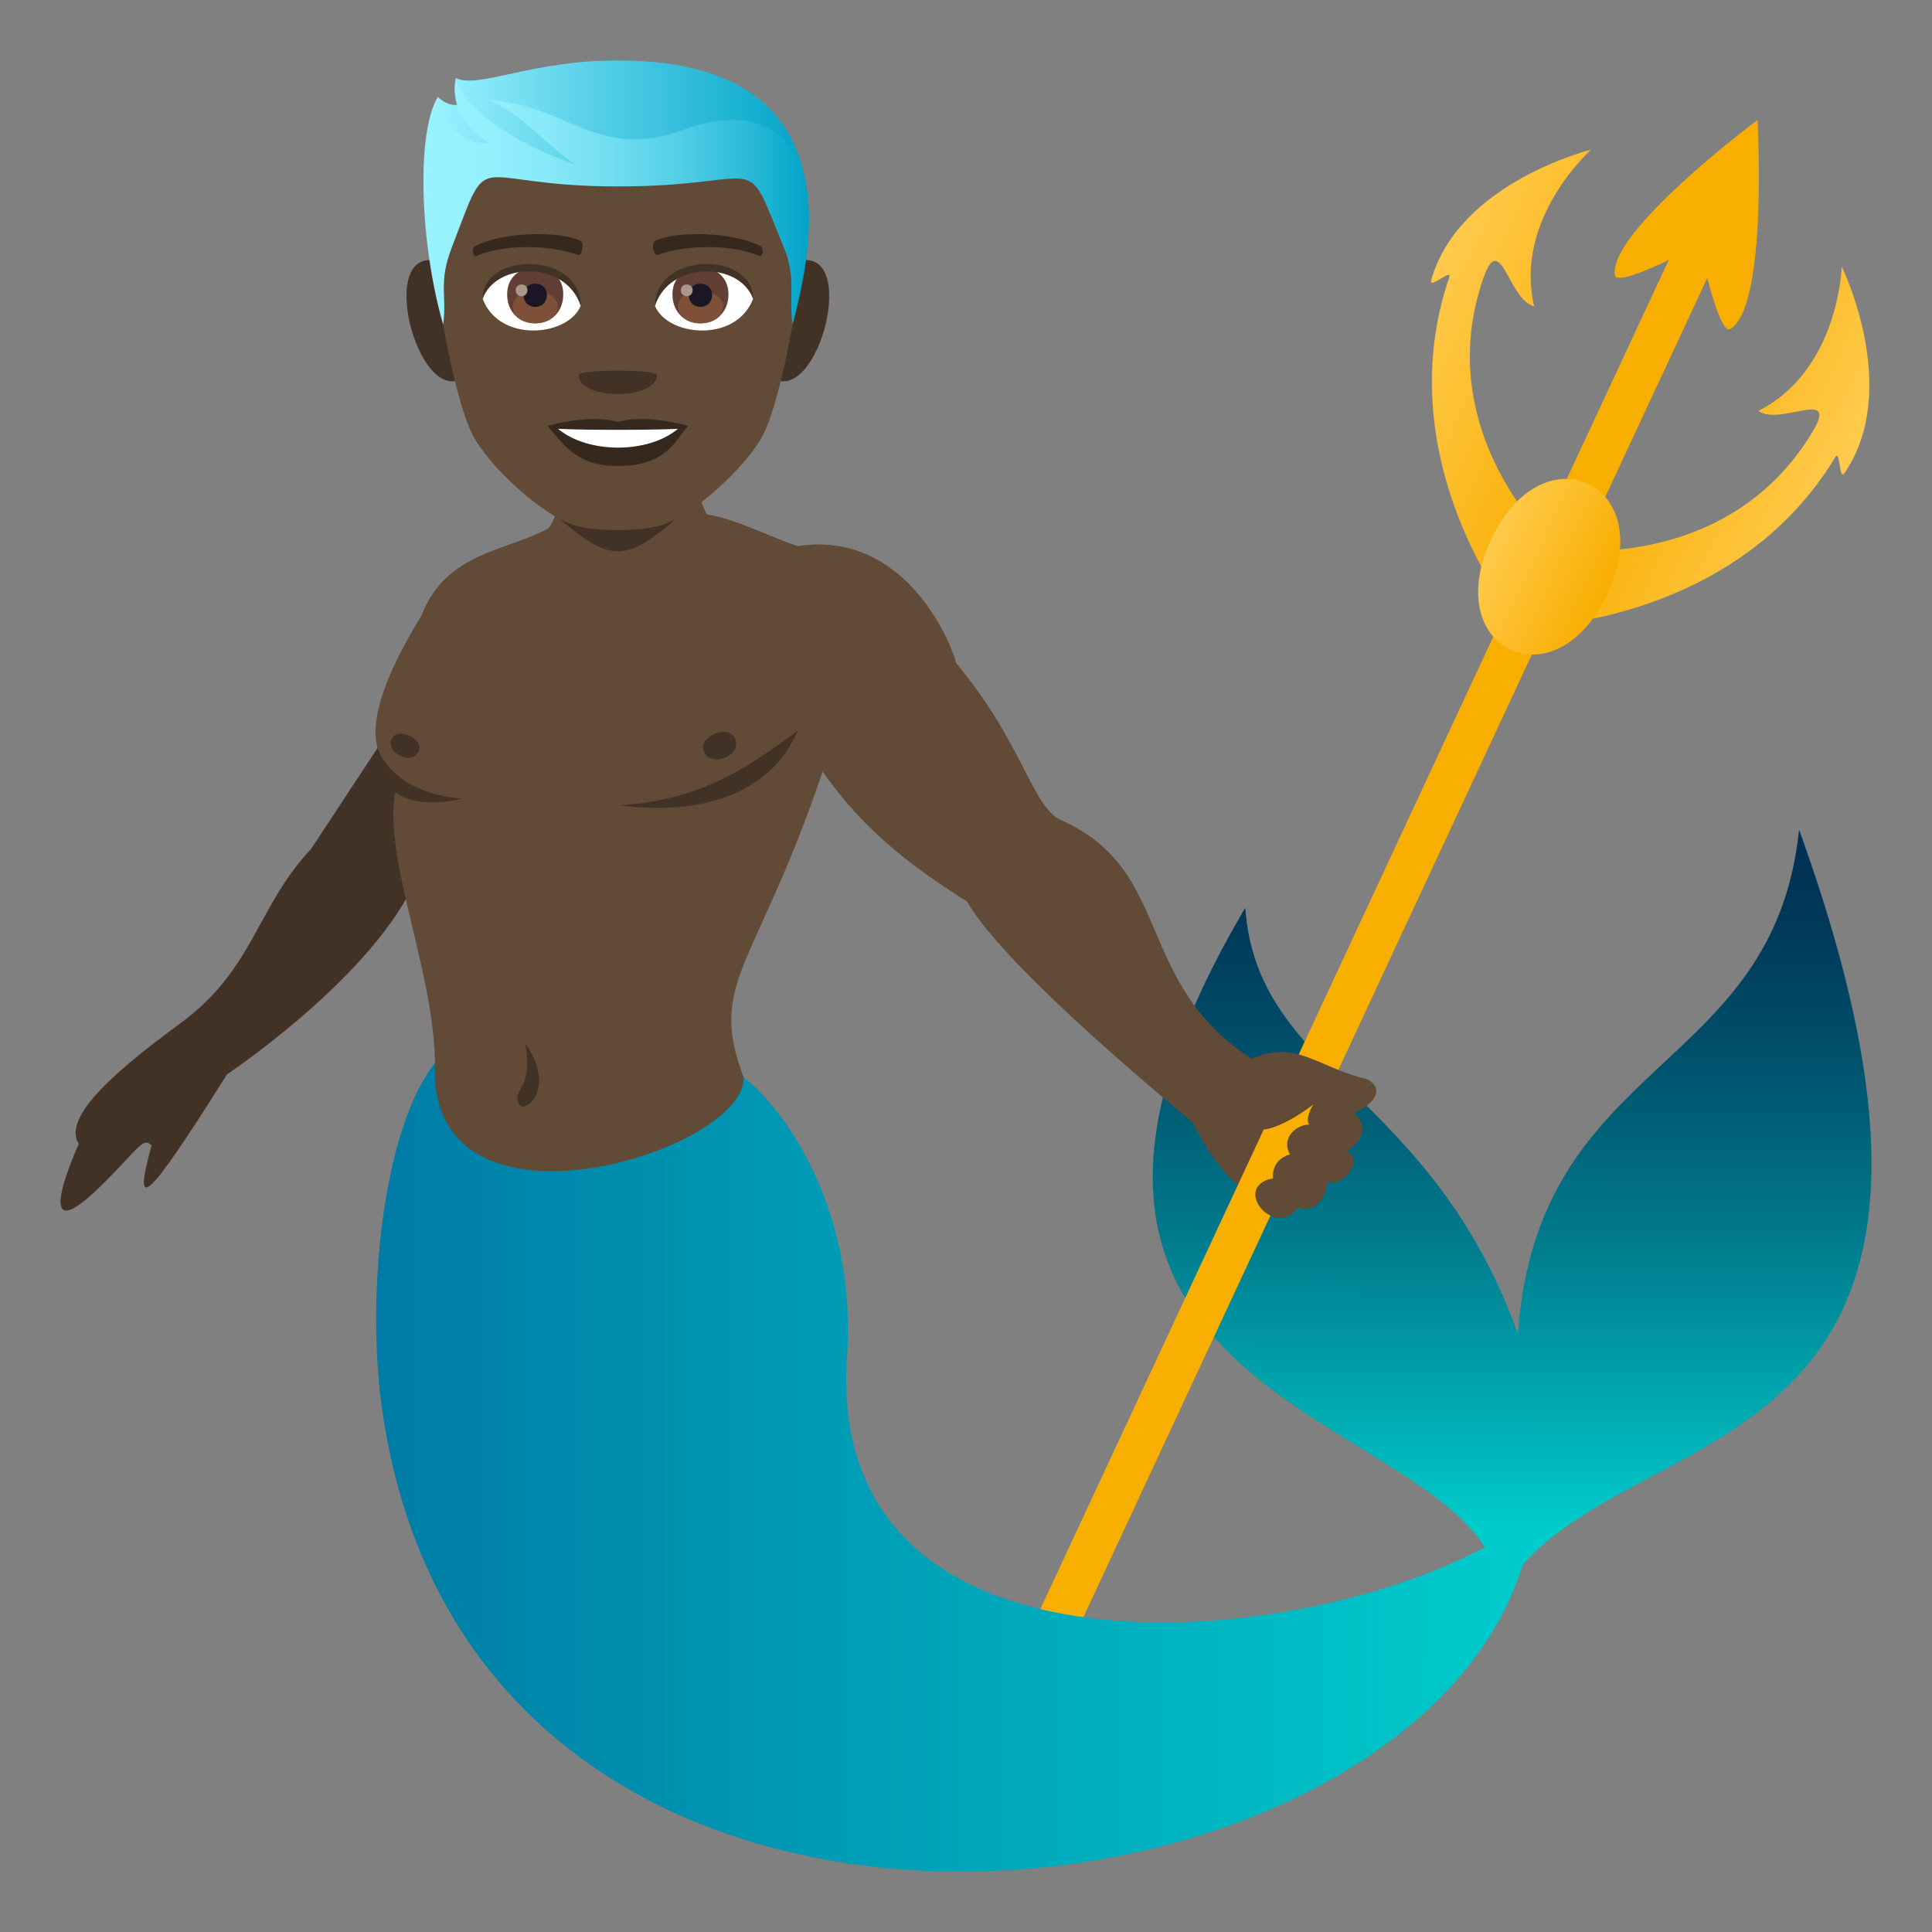 <svg enable-background="new 0 0 64 64" height="64" viewBox="0 0 64 64" width="64" xmlns="http://www.w3.org/2000/svg" xmlns:xlink="http://www.w3.org/1999/xlink"><rect x="0" y="0" width="64" height="64" fill="#808080" stroke="none"/><linearGradient id="a" gradientTransform="matrix(-1 -.001 -.001 1 1408.132 -.087)" gradientUnits="userSpaceOnUse" x1="1357.988" x2="1357.988" y1="54.711" y2="29.326"><stop offset=".103" stop-color="#0cc"/><stop offset=".213" stop-color="#00b3b8"/><stop offset=".48" stop-color="#007b8d"/><stop offset=".71" stop-color="#00526d"/><stop offset=".89" stop-color="#003959"/><stop offset="1" stop-color="#003052"/></linearGradient><linearGradient id="b" gradientUnits="userSpaceOnUse" x1="14.416" x2="26.761" y1="4.29" y2="4.29"><stop offset="0" stop-color="#99f2ff"/><stop offset=".322" stop-color="#67d8ed"/><stop offset="1" stop-color="#00a4c9"/></linearGradient><linearGradient id="c" gradientUnits="userSpaceOnUse" x1="14.027" x2="26.796" y1="6.672" y2="6.672"><stop offset="0" stop-color="#99f2ff"/><stop offset=".151" stop-color="#95f0fd"/><stop offset=".314" stop-color="#88e9f9"/><stop offset=".483" stop-color="#72def1"/><stop offset=".656" stop-color="#54cfe7"/><stop offset=".83" stop-color="#2dbbd9"/><stop offset="1" stop-color="#00a4c9"/></linearGradient><linearGradient id="d" gradientTransform="matrix(-1 -.001 -.001 1 1408.132 -.087)" gradientUnits="userSpaceOnUse" x1="1357.389" x2="1395.612" y1="50.492" y2="50.492"><stop offset="0" stop-color="#0cc"/><stop offset="1" stop-color="#007ca6"/></linearGradient><linearGradient id="e" gradientTransform="matrix(.906 .423 -.423 .906 96.653 -207.724)" gradientUnits="userSpaceOnUse" x1="54.835" x2="62.247" y1="218.884" y2="218.884"><stop offset="0" stop-color="#f9af02"/><stop offset="1" stop-color="#ffca4d"/></linearGradient><linearGradient id="f"><stop offset="0" stop-color="#ffca4d"/><stop offset="1" stop-color="#f9af02"/></linearGradient><linearGradient id="g" gradientTransform="matrix(.906 .423 -.423 .906 96.653 -207.724)" gradientUnits="userSpaceOnUse" x1="47.023" x2="54.434" xlink:href="#f" y1="218.885" y2="218.885"/><linearGradient id="h" gradientTransform="matrix(.906 .423 -.423 .906 96.653 -207.724)" gradientUnits="userSpaceOnUse" x1="52.509" x2="56.759" xlink:href="#f" y1="224.44" y2="224.44"/><path d="m2.61 37.898c-.48-.793.746-2.084 3.35-3.988 2.457-1.795 2.531-3.857 4.35-5.795l2.455-3.729c1.414.661 2.742.622 3.42 2.239-.459.867-1.91 1.787-2.695 3.086-1.69 3.025-5.971 5.879-5.971 5.879-2.746 4.369-3.111 4.58-2.498 2.354-.291-.309-.465.16-1.707 1.369-2.456 2.388-.704-1.415-.704-1.415z" fill="#423225"/><path d="m59.597 27.485c8.031 22.227-6.393 19.091-9.883 25.372-.285-6.227-18.625-5.574-8.463-22.784.389 5.501 6.152 6.093 9.031 14.112.656-9.214 8.467-8.548 9.315-16.7z" fill="url(#a)"/><path d="m41.497 35.098c-3.965-2.555-2.582-6.256-6.344-7.928-.969-.432-1.236-2.51-3.479-5.205-.225-.867-1.791-4.402-5.242-3.875-.578-.159-2.285-.996-3.008-1.039-.896-1.521 1.043-3.5-3.604-2.92-1.994.345-.844 2.354-1.652 3.369-1.361.765-3.383.765-4.201 2.882-2.396 3.917-1.42 4.843-.75 5.376-.787 2.127 1.152 6.16 1.193 9.451-2.244 6.043 12.131 4.402 10.223.48-1.199-3.174.404-3.588 2.617-10.127 1.041 1.448 2.205 2.689 4.785 4.301 1.266 2.262 7.473 7.311 7.473 7.311 3.522 7.082 7.38-2.551 1.989-2.076z" fill="#614a36"/><path d="m56.556 9.208s.459 1.871.76 1.692c1.256-.741.904-6.926.904-6.926s-4.963 3.707-4.723 5.146c.057.347 1.783-.508 1.783-.508l-22.029 47.29 1.273.597z" fill="#f9af02"/><path d="m18.169 16.861c2.094 1.872 2.514 1.871 4.598-.007z" fill="#423225"/><path d="m14.419 8.631c-2.021-.366-.443 5.291 1.139 3.73.734-.721-.196-3.559-1.139-3.73z" fill="#423225"/><path d="m26.513 8.631c-.945.171-1.873 3.009-1.137 3.73 1.582 1.561 3.16-4.095 1.137-3.73z" fill="#423225"/><path d="m20.466 2c-4.18 0-6.197 3.162-5.943 7.564.051.885.598 3.771 1.115 4.807.533 1.06 2.305 2.693 3.393 3.03.686.213 2.188.213 2.873 0 1.086-.337 2.859-1.971 3.391-3.03.518-1.036 1.064-3.922 1.117-4.807.251-4.401-1.763-7.565-5.946-7.564z" fill="#614a36"/><path d="m20.466 13.977c-.941-.276-2.334.132-2.334.132.531.577.92 1.327 2.334 1.327 1.621 0 1.896-.851 2.332-1.327 0-.001-1.393-.411-2.332-.132z" fill="#36281d"/><path d="m18.487 14.206c.988.827 2.979.831 3.971 0-1.053.044-2.912.045-3.971 0z" fill="#fff"/><path d="m21.763 12.421c0 .845-2.592.844-2.592 0 0-.192 2.592-.192 2.592 0z" fill="#423225"/><path d="m20.466 2c-2.875 0-4.615.951-5.365.587 0 0-.08.489.215.81 0 0-.311.267-.813-.185-.477 1.548.939 2.444 5.963 2.444 5.025 0 3.824-1.224 6.295.925-.242-2.648-1.926-4.581-6.295-4.581z" fill="url(#b)"/><path d="m22.593 4.311c-2.766 1.021-3.775-.822-6.387-1.001 1.244.586 1.85 1.488 2.867 2.141-2.219-.742-3.848-2.021-3.971-2.859 0 0-.371 1.225 1.094 2.141-1.4.129-1.693-1.516-1.693-1.516-.707 1.139-.609 4.813.178 7.538.131-.973-.168-1.374.281-2.547 1.346-3.503.48-2.032 5.504-2.032s4.119-1.342 5.504 2.032c.416 1.006.15 1.574.283 2.547 1.652-6.148-.723-7.528-3.66-6.444z" fill="url(#c)"/><path d="m24.944 9.904c-.561 1.462-2.834 1.248-3.248.225.315-1.645 2.94-1.786 3.248-.225z" fill="#fff"/><path d="m15.991 9.904c.555 1.462 2.828 1.248 3.246.225-.316-1.646-2.943-1.787-3.246-.225z" fill="#fff"/><path d="m25.175 8.143c-.957-.474-2.787-.498-3.469-.165-.145.063-.049.513.074.47.949-.352 2.482-.36 3.371.031.121.049.17-.27.024-.336z" fill="#36281d"/><path d="m15.757 8.143c.957-.474 2.787-.498 3.469-.165.145.063.049.513-.074.471-.951-.353-2.482-.361-3.373.03-.118.049-.167-.27-.022-.336z" fill="#36281d"/><path d="m22.276 9.748c0 1.284 1.855 1.284 1.855 0 .001-1.191-1.855-1.191-1.855 0z" fill="#613f34"/><path d="m22.46 10.159c0 .735 1.49.735 1.49 0 0-.683-1.49-.683-1.49 0z" fill="#7d5037"/><path d="m22.817 9.769c0 .531.771.531.771 0 .001-.496-.771-.496-.771 0z" fill="#1a1626"/><path d="m22.556 9.612c0 .269.389.269.389 0-.001-.25-.389-.25-.389 0z" fill="#ab968c"/><path d="m16.8 9.748c0 1.284 1.859 1.284 1.859-.001 0-1.19-1.859-1.19-1.859.001z" fill="#613f34"/><path d="m16.985 10.157c0 .737 1.488.737 1.488.001.001-.682-1.488-.682-1.488-.001z" fill="#7d5037"/><path d="m17.343 9.769c0 .531.773.53.773-.001 0-.495-.773-.495-.773.001z" fill="#1a1626"/><path d="m17.083 9.612c0 .269.389.269.389-.001 0-.25-.389-.248-.389.001z" fill="#ab968c"/><path d="m24.944 9.892c0-1.569-3.248-1.569-3.248.25.465-1.493 2.783-1.493 3.248-.25z" fill="#423225"/><path d="m15.991 9.892c0-1.569 3.246-1.569 3.246.249-.463-1.493-2.785-1.493-3.246-.249z" fill="#423225"/><path d="m42.171 39.033s-.098-.59.559-.795c-.305-.559.229-.99.641-.984-.162-.203.135-.668.135-.668s-1.418 1.125-2.076.773c-1.443-.771-.451-2.071.07-2.299 1.422-.623 2.162.294 3.717.67.291.07.82.557-.355 1.148 0 0 .746.582-.23 1.248.553.369-.141 1.195-.664 1.035-.055.809-.701 1.002-.967.832-.783 1.089-2.23-.695-.83-.96z" fill="#614a36"/><g fill="#423225"><path d="m12.972 24.48c-.219.461.674.881.893.418.2-.425-.692-.845-.893-.418z"/><path d="m23.321 24.897c.225.554 1.262.134 1.037-.419-.207-.513-1.246-.091-1.037.419z"/><path d="m15.294 26.459c-2.369-.213-2.781-1.664-2.781-1.664-.19 1.355.99 2.094 2.781 1.664z"/><path d="m26.433 24.202c-1.523 1.103-3.084 2.298-5.916 2.476 3.05.386 5.084-.574 5.916-2.476z"/><path d="m17.399 34.567c.27 1.52-.385 1.45-.24 1.95.149.499 1.328-.429.24-1.95z"/></g><path d="m14.411 35.209c-1.746 2.225-2.264 7.68-1.775 11.313 2.855 21.308 33.227 17.993 37.645 5.778.447-1.232 1.02-2.117-1.455-.863-6.646 3.359-21.51 4.414-20.768-6.498.346-5.084-2.264-8.381-3.424-9.25.092 2.463-10.545 5.766-10.223-.48z" fill="url(#d)"/><path d="m60.79 15.153c.182-.301.117.802.316.512 1.896-2.788-.096-6.835-.096-6.835s-.092 3.432-2.762 4.782c.709.519 2.686-.799 1.795.69-2.781 4.647-8.24 3.909-8.24 3.909l-.973 2.538c.001.001 6.659-.131 9.96-5.596z" fill="url(#e)"/><path d="m48.007 9.192c.113-.333-.689.425-.596.087.916-3.245 5.297-4.321 5.297-4.321s-2.57 2.277-1.887 5.19c-.855-.21-1.115-2.571-1.684-.931-1.771 5.117 2.303 8.823 2.303 8.823l-1.32 2.378c0 .001-4.178-5.184-2.113-11.226z" fill="url(#g)"/><path d="m53.245 19.673c-1.709 3.666-5.561 1.87-3.852-1.797 1.711-3.667 5.563-1.871 3.852 1.797z" fill="url(#h)"/></svg>